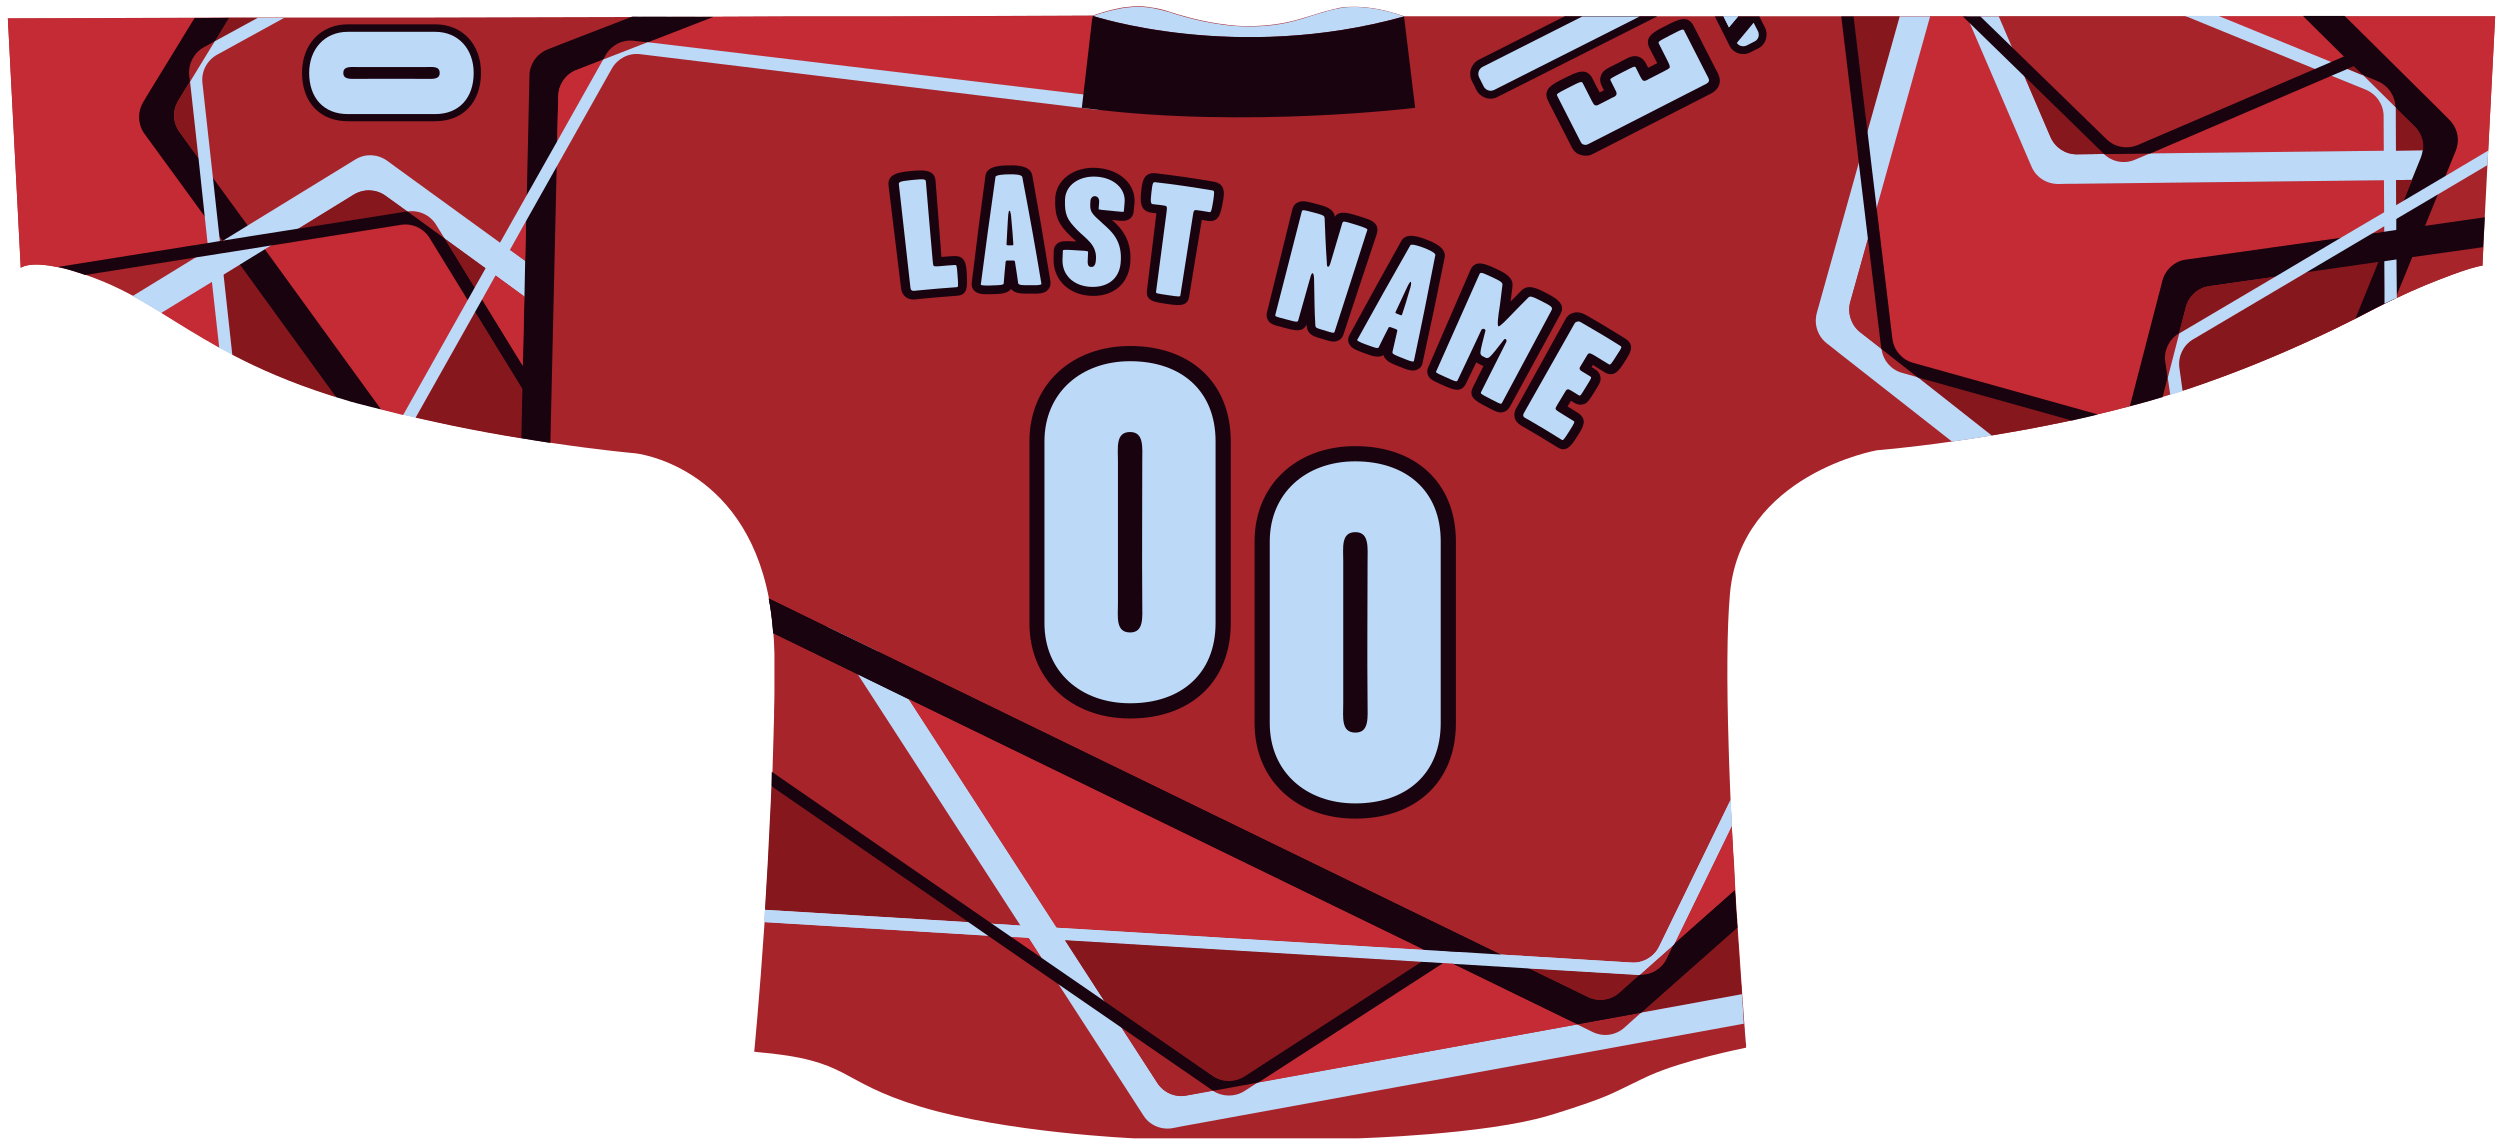 <?xml version="1.0" encoding="utf-8"?>
<!-- Generator: Adobe Illustrator 24.1.1, SVG Export Plug-In . SVG Version: 6.00 Build 0)  -->
<svg version="1.1" id="Layer_1" xmlns="http://www.w3.org/2000/svg" xmlns:xlink="http://www.w3.org/1999/xlink" x="0px" y="0px"
	 viewBox="0 0 1398.1 641.2" style="enable-background:new 0 0 1398.1 641.2;" xml:space="preserve">
<style type="text/css">
	.st0{fill:#A7242A;}
	.st1{fill:#C42B34;}
	.st2{fill:#86171D;}
	.st3{fill:#19030F;}
	.st4{fill:#BCD9F7;}
	.st5{fill:none;}
	.st6{fill:#FFFFFF;}
	.st7{fill:#9B9B9B;}
	.st8{fill:#85171D;}
	.st9{fill:#C32B34;}
	.st10{fill:#4C4B4B;}
	.st11{fill:#090909;}
	.st12{fill:#9BB3C9;}
	.st13{clip-path:url(#SVGID_2_);fill:#86171D;}
	.st14{clip-path:url(#SVGID_2_);fill:#C42B34;}
	.st15{clip-path:url(#SVGID_2_);}
	.st16{fill:#891D25;}
	.st17{clip-path:url(#SVGID_4_);}
	.st18{clip-path:url(#SVGID_6_);fill:#86171D;}
	.st19{clip-path:url(#SVGID_6_);fill:#C42B34;}
	.st20{clip-path:url(#SVGID_6_);}
	.st21{clip-path:url(#SVGID_8_);}
	.st22{fill:#FFFFFF;stroke:#9B9B9B;stroke-width:0.386;stroke-miterlimit:10;}
</style>
<g>
	<g>
		<path class="st0" d="M1391.5,84.2l3.9-75.1h-365.8v0H785.7c0,0,0,0,0,0h-0.5v0c-0.3-0.1-6.5-2.5-15-4.1c-3.5-0.6-7.4-1.1-11.3-1.2
			h-0.4c-0.3,0-0.6,0-0.9,0h-1.4c-1.8,0-3.5,0.1-5.3,0.3c-0.8,0.1-1.6,0.2-2.3,0.4c-2.8,0.6-5.4,1.3-8,2c-0.2,0.1-0.5,0.1-0.7,0.2
			c-0.4,0.1-0.7,0.2-1.1,0.3c-2.5,0.8-4.9,1.6-7.4,2.3c-0.1,0-0.2,0.1-0.4,0.1c-8.2,2.6-17.1,4.9-30.8,5.2c-0.4,0-0.7,0-1.1,0
			c0.4,0,0.7,0,1.1,0c-0.7,0-1.5,0-2.3,0h-0.3c-0.3,0-0.5,0-0.8,0c-1,0-2.1,0-3.1-0.1c-1,0-2.1-0.1-3.1-0.2c-1-0.1-2.1-0.2-3.1-0.3
			c-0.5,0-1-0.1-1.5-0.2c-1.5-0.2-3.1-0.4-4.6-0.6c-11.1-1.7-21.2-4.6-27.9-6.8c-2.7-0.9-5.4-1.6-8.2-2c-1-0.2-1.9-0.3-2.9-0.5h0
			c-1-0.1-1.9-0.2-2.9-0.3c-1-0.1-1.9-0.1-2.9-0.1h-0.4c-0.9,0-1.9,0-2.8,0.1c-1,0.1-2,0.2-3,0.3c-0.1,0-0.2,0-0.3,0
			c-1.1,0.1-2.2,0.3-3.2,0.5c-4.5,0.8-9.8,2.2-15.8,4.3v0h0c0,0,0,0,0,0h-1L496,9.2l-6.1,0l-12.4,0l-6.1,0l-12.4,0l-6.1,0h-8.5
			L399,9.4h0l-45.6,0.1h0l0,0L238.1,9.8l-8.7,0l-11.4,0l-8.7,0h0l-8.7,0l-11.4,0l-8.7,0l-8.7,0l-11.4,0h-1.7l-7,0l-7.8,0l-15.9,0h0
			l-19.3,0.1L4.4,10.3h0l7.2,139.5c0,0,0,0,0,0v0c0,0,0,0,0,0c0.2-0.2,4.7-3.8,20.7-0.4c0,0,0,0,0,0c0.5,0.1,1.1,0.2,1.6,0.3
			c0,0,0,0,0,0c0.5,0.1,1,0.2,1.5,0.3c0.8,0.2,1.6,0.4,2.5,0.6c1.1,0.3,2.2,0.6,3.4,1c0.1,0,0.2,0.1,0.3,0.1
			c0.8,0.3,1.7,0.5,2.6,0.8c1.2,0.4,2.3,0.8,3.6,1.2h0c0,0,0,0,0,0c3.2,1.1,6.7,2.4,10.5,4c5.5,2.3,10.8,4.9,16,7.7
			c5.4,2.9,10.6,6.1,16.1,9.4h0c3.1,1.9,6.2,3.9,9.5,5.9c1.8,1.1,3.6,2.2,5.4,3.3c5.5,3.4,11.3,6.8,17.6,10.3
			c2.4,1.3,4.8,2.6,7.3,3.9c0.5,0.2,0.9,0.5,1.4,0.7c0.5,0.3,1,0.5,1.4,0.7c0.9,0.5,1.8,0.9,2.7,1.4c1.1,0.5,2.1,1.1,3.2,1.6
			c1,0.5,2,1,3,1.4c0.5,0.3,1,0.5,1.5,0.7c1,0.5,2.1,1,3.2,1.5c1.6,0.7,3.2,1.5,4.9,2.2c0.3,0.2,0.6,0.3,1,0.4
			c1.6,0.7,3.3,1.4,5,2.1c1.4,0.6,2.9,1.2,4.4,1.8c1.4,0.6,2.8,1.1,4.3,1.7c0.4,0.2,0.8,0.3,1.2,0.4c0.4,0.2,0.8,0.3,1.3,0.5
			c0.3,0.1,0.7,0.3,1.1,0.4c0.5,0.2,1,0.4,1.5,0.5c3.2,1.2,6.5,2.3,9.8,3.4c1.4,0.5,2.7,0.9,4.1,1.3c0.5,0.2,1,0.3,1.5,0.5
			c0.5,0.2,1,0.3,1.6,0.5h0c1.2,0.4,2.4,0.7,3.6,1.1c0,0,0,0,0,0h0c3,0.9,6.1,1.8,9.3,2.6c0.2,0,0.4,0.1,0.5,0.1
			c2,0.6,4.1,1.1,6.1,1.6c1.9,0.5,3.7,1,5.6,1.4c0.3,0.1,0.7,0.2,1,0.3c3.1,0.8,6.2,1.5,9.2,2.3h0c0.7,0.2,1.4,0.4,2.1,0.5
			c1.5,0.3,3,0.7,4.4,1c0.8,0.2,1.7,0.4,2.5,0.6h0c0,0,0,0,0,0c0.5,0.1,1,0.2,1.6,0.3c0.8,0.2,1.6,0.4,2.5,0.6
			c3.1,0.7,6.1,1.4,9.1,2c1.1,0.2,2.2,0.5,3.3,0.7c1.1,0.2,2.2,0.5,3.2,0.7c2.6,0.5,5.2,1.1,7.8,1.6c5.1,1,10.1,1.9,15,2.8
			c1.6,0.3,3.2,0.6,4.8,0.9c0,0,0,0,0,0c2.4,0.4,4.7,0.8,7,1.2c0,0,0,0,0,0c1.5,0.3,3.1,0.5,4.6,0.8c4.3,0.7,8.4,1.4,12.4,2
			c1.3,0.2,2.6,0.4,3.9,0.6h0c28.7,4.3,47.5,5.9,47.5,5.9s60.4,6.3,74.7,81l0,0c1.1,6,2,12.5,2.5,19.4h0c0.1,1.4,0.2,2.7,0.3,4.1
			c0.1,2.4,0.2,4.9,0.3,7.4c0,1.4,0,2.8,0,4.3c0,1.9,0,3.9,0,5.9c0,1.4,0,2.8,0,4.2l0,3.1c0,1.4,0,2.8,0,4.2c0,3.4-0.1,6.8-0.2,10.1
			c0,1,0,2.1,0,3.1c0,1.4-0.1,2.8-0.1,4.2c0,1-0.1,2-0.1,3c0,1.4-0.1,2.8-0.1,4.2c0,1-0.1,2.1-0.1,3.1c-0.1,2.4-0.1,4.7-0.2,7v0.3
			c-0.1,2.3-0.2,4.6-0.2,6.9c0,0.9-0.1,1.8-0.1,2.7h0c0,0.1,0,0.3,0,0.4c0,1.4-0.1,2.8-0.1,4.1c0,1.2-0.1,2.4-0.1,3.6l0,0
			c0,0.4,0,0.9-0.1,1.3c0,0.4,0,0.8-0.1,1.3c-0.1,3.7-0.3,7.4-0.5,11c-0.9,19.8-2,38.6-3.1,55.5h0c-0.1,2.3-0.3,4.6-0.4,6.8h0v0
			c-2.9,43.2-5.8,72.5-5.8,72.5c0.2,0,0.3,0,0.5,0c0.2,0,0.3,0,0.5,0.1c54.1,4.6,44.3,16.1,92,30.6c48,14.6,119.4,17.7,119.4,17.7
			h125.2c0,0,70.9-2,106.7-12.7c1-0.3,2-0.6,3-0.9c0.4-0.1,0.9-0.3,1.3-0.4c1.2-0.4,2.4-0.8,3.6-1.1c0.5-0.2,1-0.3,1.4-0.5
			c0.5-0.2,1.1-0.3,1.6-0.5c0.6-0.2,1.3-0.4,1.9-0.6c1.2-0.4,2.4-0.8,3.5-1.2c4.6-1.5,8.2-2.8,11.4-4c3.1-1.2,5.8-2.3,8.2-3.4
			c0.4-0.2,0.8-0.4,1.2-0.6l0,0c1.1-0.5,2.1-1,3.2-1.5c2.3-1.1,4.5-2.2,7.2-3.5c0.5-0.2,1-0.5,1.5-0.7c0.8-0.4,1.7-0.8,2.6-1.3
			c0.9-0.4,1.8-0.8,2.8-1.3c0.5-0.3,1.1-0.5,1.7-0.8c19.6-8.8,52.2-15.2,54.2-15.7h0.1c0,0,0,0,0,0s0,0,0,0c0-0.1,0-0.3,0-0.8
			c0-0.1,0-0.2,0-0.3c0-0.2,0-0.5,0-0.8c0-0.1,0-0.2-0.1-0.3v-0.3c0-0.2,0-0.5-0.1-0.7c0-0.5-0.1-1-0.1-1.6c-0.1-0.3-0.1-0.7-0.1-1
			c-0.1-1.1-0.2-2.3-0.3-3.7c0-0.2,0-0.5,0-0.7c-0.1-1-0.2-2.1-0.3-3.3c-0.2-2.5-0.4-5.4-0.6-8.6c-0.1-1.2-0.2-2.4-0.3-3.7
			c-0.1-1.3-0.2-2.7-0.3-4.2h0v0c0-0.1,0-0.2,0-0.3c0-0.6-0.1-1.2-0.1-1.8c0-0.6-0.1-1.3-0.1-1.9c0-0.2,0-0.3,0-0.5
			c0-0.2,0-0.4-0.1-0.5c-0.1-1.4-0.2-2.8-0.3-4.3c-0.2-2.3-0.3-4.7-0.5-7.1c0-0.6-0.1-1.1-0.1-1.7c-0.1-1.4-0.2-2.9-0.3-4.4
			c-0.1-1.5-0.2-3-0.3-4.5c-0.1-1.3-0.2-2.5-0.3-3.8c-0.1-1-0.1-2.1-0.2-3.1c-0.1-1-0.1-2.1-0.2-3.2v-0.2l0,0
			c-0.1-1.3-0.2-2.6-0.2-3.9c-0.1-0.8-0.1-1.6-0.2-2.4c-0.2-2.4-0.3-4.9-0.5-7.4v0c0-0.8-0.1-1.6-0.1-2.4c-0.1-1.5-0.2-3.1-0.3-4.6
			l0,0c0,0,0,0,0,0v0c-0.1-1.7-0.2-3.5-0.3-5.2c0-0.2,0-0.4,0-0.7c0-0.8-0.1-1.6-0.1-2.4c-0.1-2.5-0.3-5-0.4-7.5
			c0-0.4,0-0.8-0.1-1.2c0-0.4,0-0.8-0.1-1.2c-0.2-2.5-0.3-5-0.4-7.5c0-0.4,0-0.8-0.1-1.2c0-0.4,0-0.8-0.1-1.2
			c-0.1-1.3-0.1-2.6-0.2-3.9c-0.1-1.3-0.1-2.6-0.2-3.9l0,0v0c0-0.7-0.1-1.4-0.1-2.1c-0.2-3.6-0.3-7.1-0.5-10.7c0-0.7-0.1-1.3-0.1-2
			c0-0.1,0-0.3,0-0.4c-0.1-2.5-0.2-5.1-0.3-7.6c0-0.8-0.1-1.6-0.1-2.5c-0.1-3.6-0.3-7.2-0.4-10.7c-0.1-3.4-0.2-6.8-0.3-10.2
			c-1-33.3-1-64.1,0.8-84c6.1-66.7,82.2-80,82.2-80s16.7-1.3,42-4.9h0c6.8-1,14.3-2.1,22.2-3.4l0,0c10.4-1.7,21.7-3.7,33.4-6.1
			c2.1-0.4,4.3-0.9,6.5-1.3c1.6-0.4,3.2-0.7,4.8-1h0l0,0h0c1.4-0.3,2.9-0.6,4.3-1c2.2-0.5,4.3-1,6.5-1.5c0,0,0,0,0,0
			c1.2-0.3,2.4-0.6,3.7-0.9l0,0c1-0.2,1.9-0.5,2.9-0.7c1.5-0.4,3.1-0.8,4.6-1.1c1.5-0.4,3.1-0.8,4.6-1.2c1.7-0.4,3.5-0.9,5.3-1.4
			c0.2,0,0.4-0.1,0.6-0.2h0v0h0v0c0.3-0.1,0.5-0.1,0.8-0.2c1.1-0.3,2.2-0.6,3.3-0.9c0,0,0,0,0,0c1.1-0.3,2.2-0.6,3.3-0.9
			c0.5-0.1,1-0.3,1.5-0.4c2.6-0.8,5.3-1.5,7.9-2.3c0.5-0.1,1-0.3,1.4-0.4c1.4-0.4,2.8-0.8,4.2-1.3c0.4-0.1,0.8-0.3,1.2-0.4v0
			c1.9-0.6,3.8-1.2,5.7-1.8v0c1.2-0.4,2.5-0.8,3.7-1.2c4.9-1.6,9.8-3.3,14.6-5.1c2.4-0.9,4.7-1.7,7.1-2.6c2.7-1,5.3-2,7.9-3
			c1.6-0.6,3.3-1.3,4.9-1.9c18.2-7.3,34.5-14.7,47.6-21c0.8-0.4,1.6-0.8,2.4-1.2c0,0,0,0,0,0c0.8-0.4,1.5-0.8,2.3-1.1
			c1.5-0.7,3-1.5,4.4-2.2c0.7-0.3,1.4-0.7,2.1-1h0v0h0l0,0l0,0c3.1-1.6,6-3.1,8.5-4.4c2.6-1.3,5.1-2.7,7.7-3.9c2-1,4-2,6.1-3
			c0.3-0.1,0.5-0.2,0.8-0.3v0c2.5-1.2,5-2.4,7.5-3.5c7.6-3.4,15.3-6.5,23.1-9.4c7.5-2.8,14.2-4.9,17.2-5.1l0.5-10.5h0l0.8-16.7
			l1.5-29.2L1391.5,84.2L1391.5,84.2L1391.5,84.2z"/>
		<path class="st1" d="M1202.4,85.8l130.7-1.5l-0.1-19.2c0-6.4-4-12.2-9.9-14.7l-19.7-8L1202.4,85.8z"/>
		<path class="st4" d="M785.2,9.2c-93.9,26.3-174-0.3-174-0.3c6-2.1,11.3-3.4,15.8-4.2c1.1-0.2,2.1-0.4,3.2-0.5c0.1,0,0.2,0,0.3,0
			c1-0.1,2-0.2,3-0.3c0.9-0.1,1.9-0.1,2.8-0.1h0.4c1.9,0,3.9,0.2,5.8,0.4c1,0.1,1.9,0.3,2.9,0.5c2.8,0.5,5.5,1.2,8.2,2
			c9.6,3.2,26.7,7.9,43.3,8.1c0.3,0,0.5,0,0.8,0h0.3c0.8,0,1.5,0,2.3,0c23.7-0.3,32.5-7.2,48.9-10.2c0.8-0.2,1.6-0.3,2.3-0.4
			c1.7-0.2,3.4-0.3,5.1-0.3h0.9c0.3,0,0.6,0,0.9,0h0.4c3.9,0.1,7.8,0.6,11.3,1.2C778.9,6.7,785.2,9.2,785.2,9.2z"/>
		<path class="st1" d="M611.4,53.6c4.3-24.8-0.2-44.7-0.2-44.7h-1L496,9.2l-6.1,0l-12.4,0l-6.1,0l-12.4,0l-6.1,0h-8.5L399,9.4h0
			l-36.8,14.3L611.4,53.6z"/>
		<path class="st1" d="M1049.4,116.3l8.8,73.1c0.8,6.4,5.3,11.7,11.5,13.4l103.4,28.9c1-0.2,1.9-0.5,2.9-0.7
			c3.1-0.8,6.2-1.5,9.3-2.3c1.9-0.5,3.9-1,5.9-1.5l16.2-62.5l0.7-2.6l1.3-5.1c1.1-4.4,4.1-8,7.9-10.1c1.6-0.9,3.4-1.5,5.3-1.7h0
			L1309,133l24.3-14.3l-0.1-17.9l-174.3,2l-2.7,0l-5.2,0.1c-4.5,0-8.8-1.8-11.8-5c-1.3-1.3-2.3-2.9-3.1-4.7v0L1101.6,13l-3.9-3.8
			h-18.4L1049.4,116.3z"/>
		<path class="st2" d="M917.8,566.3l56.3-10.3c0-0.1,0-0.2,0-0.3c-0.1-1.2-0.2-2.4-0.3-3.7c0-0.3,0-0.7-0.1-1.1
			c-0.1-1.4-0.2-2.8-0.3-4.2c-0.2-2.3-0.3-4.7-0.5-7.1c0-0.6-0.1-1.1-0.1-1.7c-0.2-2.9-0.4-5.8-0.6-8.8c-0.1-1.3-0.2-2.5-0.3-3.8
			c-0.1-2.1-0.3-4.2-0.4-6.3v-0.2L917.8,566.3z"/>
		<path class="st1" d="M936.2,528.1l34.1-30.2c-0.1-1.7-0.2-3.5-0.3-5.2c0-0.2,0-0.4,0-0.7c-0.2-3.2-0.4-6.6-0.5-9.9
			c0-0.8-0.1-1.6-0.1-2.4c-0.2-2.5-0.3-5-0.4-7.5c0-0.8-0.1-1.6-0.1-2.4c-0.1-2.6-0.3-5.2-0.4-7.8L936.2,528.1z"/>
		<path class="st2" d="M427.8,508.8l113.8,6.9l-110.2-76c0,0.9-0.1,1.7-0.1,2.6c-0.1,3.7-0.3,7.4-0.5,11
			C429.9,473.1,428.9,491.9,427.8,508.8z"/>
		<path class="st0" d="M1117.8,9.2l7.4,17.3l52.8,51.4c4.6,4.5,11.5,5.7,17.4,3.2l98.8-42.4l-72.2-29.5H1117.8z"/>
		<polygon class="st2" points="120.1,23.1 144.1,10 128.2,10 		"/>
		<path class="st1" d="M148.1,139.5l65,89.5c0.3,0.1,0.7,0.2,1.1,0.3c3.1,0.8,6.2,1.5,9.2,2.3h0c0.7,0.2,1.4,0.3,2.1,0.5l36-64.1
			l-21.3-34.7c-3.4-5.5-9.7-8.4-16.1-7.4l-72.7,11.6L148.1,139.5z"/>
		<path class="st2" d="M232.5,233.6c1.4,0.3,2.7,0.6,4.1,0.9c3.1,0.7,6.1,1.3,9.1,2c2.2,0.5,4.4,0.9,6.5,1.4
			c13.9,2.9,27.2,5.3,39.2,7.2l0.6-27.5l-26.4-43L232.5,233.6z"/>
		<path class="st1" d="M4.4,10.3l7.2,139.5c0,0,4.4-3.9,20.7-0.4l84-13.4l-1.6-14.9L80.8,74.8v0c-1.1-1.5-1.9-3.2-2.4-5
			c-1.2-4.2-0.6-8.8,1.7-12.7l2.7-4.5l1.4-2.3l24.6-40.2L4.4,10.3z"/>
		<polygon class="st2" points="1036.5,9.2 1044.3,73.8 1062.3,9.2 		"/>
		<polygon class="st1" points="1240.8,9.2 1303.4,34.8 1310.8,31.6 1288.2,9.2 		"/>
		<path class="st0" d="M1340.4,165.1v1.5c10-4.8,20.2-9,30.7-12.9c7.5-2.7,14.2-4.9,17.2-5.1l0.5-10.5l-39.7,5.6L1340.4,165.1z"/>
		<path class="st1" d="M1311.5,9.2l52.7,52.2l1.9,1.9l3.7,3.7c3.2,3.2,4.9,7.5,4.7,11.9c-0.1,1.9-0.5,3.7-1.2,5.5v0l-5.7,14
			l23.9-14.1l3.9-75.1H1311.5z"/>
		<path class="st2" d="M1072.4,211l41.5,32.5c10.4-1.7,21.7-3.7,33.4-6.1c2.1-0.4,4.3-0.9,6.5-1.3c1.6-0.3,3.2-0.7,4.8-1L1072.4,211
			z"/>
		<path class="st2" d="M1218.7,205.7l1.8,12.9c39.8-13,75.1-29.4,96.8-40.4l13-31.7l-40.5,5.8l-63.4,37.5
			C1220.8,193,1217.8,199.3,1218.7,205.7z"/>
		<path class="st2" d="M125,153.6l4.9,44.8c14.9,7.8,32.6,15.6,54.8,22.7c1,0.3,2.1,0.6,3.1,1l-53.7-74L125,153.6z"/>
		<path class="st1" d="M90.2,175c9.9,6.1,20.3,12.7,32.5,19.5l-4.1-36.9L90.2,175z"/>
		<g>
			<g>
				<path class="st4" d="M975.2,572.5l-311.6,56.9l-2.7,0.5l-5.1,1c-4.5,0.8-9-0.3-12.5-2.9c-1.5-1.1-2.8-2.5-3.8-4.1h0L592,550.5
					l0,0l-9.7-15l-7.1-10.9h0l-4.6-7.1v0l-90.9-140.4l-17.2-26.6l28.5,13.8h0l17.2,26.6l82.7,127.7l4.6,7.1l22,34l9.7,15l20,30.9
					c3.5,5.4,9.9,8.2,16.2,7l14.8-2.7l0,0c5.3,3.6,12.3,3.7,17.7,0.3l7.6-4.9h0L882,572.9l8.8,4.3h0c1.7,0.8,3.5,1.3,5.3,1.5
					c4.3,0.5,8.8-0.9,12.2-3.9l3.9-3.5l2-1.8l3.6-3.2l56.3-10.3c0.1,1.5,0.2,2.8,0.3,4.2c0.1,1.3,0.2,2.5,0.3,3.7
					C974.8,567.1,975,570,975.2,572.5z"/>
			</g>
			<g>
				<path class="st3" d="M971.6,518.7l-53.8,47.6l-35.8,6.5L812.3,539h0l-16.1-7.8L508.2,391l-28.5-13.9l-47.3-23h0
					c-0.5-6.9-1.3-13.4-2.5-19.4l32.6,15.9l28.5,13.8h0l347.9,169.3h0l16,7.8l33.1,16.1c5.8,2.8,12.7,1.9,17.5-2.4l11.2-10h0.1
					c6.4,0.4,12.5-3.2,15.3-8.9l4-8.2l34.1-30.2c0.1,1.5,0.2,3.1,0.3,4.6c0,0.8,0.1,1.6,0.1,2.4v0c0.1,2.5,0.3,5,0.5,7.4
					c0,0.8,0.1,1.6,0.2,2.4C971.4,516.1,971.5,517.4,971.6,518.7z"/>
			</g>
			<g>
				<path class="st4" d="M968.4,462L968.4,462l-32.2,66.1l-19.4,17.2l-61.9-3.7l-42.7-2.6h0l-5.3-0.3l-12-0.7l-199.4-12.1l-20.3-1.2
					h0l-9.6-0.6l-13.2-0.8l-125.1-7.6c0.1-2.2,0.3-4.5,0.5-6.8l113.8,6.9h0l13.2,0.8h0l15.9,1v0l20.3,1.2l205.2,12.4l8.5,0.5
					l11.8,0.7l22.5,1.4h0l73.6,4.5c6.4,0.4,12.5-3.2,15.3-8.9l40-82.1c0,0.7,0.1,1.4,0.1,2c0.1,3.6,0.3,7.1,0.5,10.7
					C968.4,460.5,968.4,461.3,968.4,462z"/>
			</g>
			<g>
				<path class="st3" d="M971.6,518.7l-53.8,47.6l-35.8,6.5L812.3,539h0l-16.1-7.8L508.2,391l-28.5-13.9l-47.3-23h0
					c-0.5-6.9-1.3-13.4-2.5-19.4l32.6,15.9l28.5,13.8h0l347.9,169.3h0l16,7.8l33.1,16.1c5.8,2.8,12.7,1.9,17.5-2.4l11.2-10h0.1
					c6.4,0.4,12.5-3.2,15.3-8.9l4-8.2l34.1-30.2c0.1,1.5,0.2,3.1,0.3,4.6c0,0.8,0.1,1.6,0.1,2.4v0c0.1,2.5,0.3,5,0.5,7.4
					c0,0.8,0.1,1.6,0.2,2.4C971.4,516.1,971.5,517.4,971.6,518.7z"/>
			</g>
			<g>
				<path class="st2" d="M855,541.5l33.1,16.1c5.8,2.8,12.7,1.9,17.5-2.4l11.2-10L855,541.5z"/>
				<polygon class="st1" points="508.2,391 590.9,518.7 796.2,531.1 				"/>
				<path class="st4" d="M968.4,462L968.4,462l-32.2,66.1l-19.4,17.2l-61.9-3.7l-42.7-2.6h0l-5.3-0.3l-12-0.7l-199.4-12.1l-20.3-1.2
					h0l-9.6-0.6l-10.9-7.5l15.9,1l20.3,1.2l205.2,12.4l8.5,0.5l11.8,0.7l22.5,1.4h0l73.6,4.5c6.4,0.4,12.5-3.2,15.3-8.9l40-82.1
					c0,0.7,0.1,1.4,0.1,2c0.1,3.6,0.3,7.1,0.5,10.7C968.4,460.5,968.4,461.3,968.4,462z"/>
				<path class="st4" d="M565.6,524l-13.2-0.8l-125.1-7.6c0.1-2.2,0.3-4.5,0.5-6.8l113.8,6.9h0l13.2,0.8h0L565.6,524z"/>
			</g>
			<g>
				<path class="st3" d="M804.6,531.6l11.8,0.7c0.4-3-5.5-2-4.8-5.2L804.6,531.6z"/>
				<path class="st0" d="M627.3,574.8l20,30.9c3.5,5.4,9.9,8.2,16.2,7l14.8-2.7L627.3,574.8z"/>
				<path class="st2" d="M595.6,525.8l22,34l60.7,41.8c5.3,3.7,12.3,3.7,17.7,0.3l99-64L595.6,525.8z"/>
				<polygon class="st1" points="703.7,605.4 882,572.9 812.3,538.9 812.2,538.9 807,538.6 				"/>
				<polygon class="st1" points="565.6,524 582.3,535.5 575.3,524.6 575.2,524.6 				"/>
				<path class="st3" d="M807,538.6l-103.3,66.8h0l-25.3,4.6l-51.1-35.2L592,550.5l0,0l-39.6-27.3l-10.8-7.5h0l-110.2-76l0,0
					c0-1.2,0.1-2.4,0.1-3.6c0-1.4,0.1-2.7,0.1-4.1c0-0.1,0-0.3,0-0.4h0l123,84.9h0l10.9,7.5l16.7,11.5l35.3,24.3l60.7,41.9
					c5.3,3.7,12.3,3.7,17.7,0.3l99-64.1L807,538.6z"/>
			</g>
		</g>
		<g>
			<g>
				<path class="st3" d="M213.1,229c-1.9-0.5-3.7-1-5.6-1.4c-2-0.5-4.1-1.1-6.1-1.6c-0.2-0.1-0.3-0.1-0.5-0.1
					c-3.2-0.8-6.3-1.7-9.3-2.7h0c-1.2-0.4-2.5-0.7-3.7-1.1l-53.7-74l-5.2-7.1l-4.5-6.2v0l-1.8-2.4l-8.1-11.2L80.8,74.8v0
					c-1.1-1.5-1.9-3.2-2.4-5c-1.2-4.2-0.6-8.8,1.7-12.7l2.7-4.5l1.4-2.3l24.6-40.2l19.3-0.1l-8,13.1l-6.1,3.3
					c-5.6,3.1-8.8,9.3-8.2,15.7l0.4,3.5l-6.5,10.6c-3.4,5.5-3.1,12.5,0.7,17.7L111,88.4l8.1,11.1l19.4,26.6l4.1,5.7l4.5,6.2l1,1.4
					L213.1,229z"/>
			</g>
			<g>
				<path class="st2" d="M100.5,74L111,88.4l-4.7-42.7l-6.5,10.6C96.4,61.8,96.7,68.8,100.5,74z"/>
				<path class="st4" d="M125,153.6l4.9,44.8c-2.5-1.3-4.9-2.6-7.3-3.9l-4.1-36.9l-1.6-14.7l-0.4-3.3l-0.4-3.5l-1.6-14.9L111,88.4
					l-4.7-42.7l13.8-22.6L144.1,10l7.8,0l7,0l-37.5,20.6c-5.6,3.1-8.9,9.3-8.2,15.7l5.9,53.3l3.6,32.8l0.3,2.7l0.1,0.6l0.7,6.2
					L125,153.6z"/>
			</g>
			<g>
				<path class="st4" d="M305.6,174.8l-12.4-9l-16.1-11.7l-5.5-4l-22.9-16.6l-4.8-7.8c-3.4-5.5-9.7-8.4-16.1-7.4l-0.1,0l-12.2-8.8
					c-5.2-3.8-12.2-4-17.7-0.7L166.7,128l-15.2,9.3l-3.4,2.1l-14,8.6l-9.1,5.6l-6.4,4L90.2,175c-5.4-3.3-10.7-6.5-16.1-9.4
					l35.1-21.5l7.4-4.5l6.4-4l1.4-0.8l0,0l14-8.6l60.3-37h0c1.6-1,3.4-1.7,5.2-2.1c4.3-0.8,8.8,0.1,12.5,2.7l4.2,3.1l2.2,1.6
					l56.8,41.2l5.6,4l8.4,6.1l8.8,6.4c0.1,0.8,0.2,1.6,0.3,2.4c0.4,2.4,0.7,4.9,1,7.4c0.1,0.8,0.2,1.6,0.4,2.4
					c0.5,3.2,0.9,6.5,1.4,9.8C305.6,174.3,305.6,174.6,305.6,174.8z"/>
			</g>
			<g>
				<path class="st3" d="M399,9.4l-36.8,14.3l-7.7-0.9c-6.4-0.8-12.6,2.4-15.8,8l-1.4,2.6l-14.9,5.8c-6,2.3-10,8-10.2,14.5L311.6,79
					l-0.3,14.5l-3.5,154.2h0c-5.1-0.8-10.6-1.6-16.3-2.6l0.6-27.6l0.3-13.1v0l0.9-38.7l0.4-19.9l0.5-22l0.4-14.5l1.5-67.1v0
					c0-1.9,0.4-3.8,1.1-5.5c1.6-4.1,4.9-7.4,9.1-9.1l4.9-1.9l2.5-1l39.8-15.4h0L399,9.4z"/>
			</g>
			<g>
				<path class="st2" d="M166.7,128l61.2-9.7l-12.2-8.8c-5.2-3.8-12.2-4-17.7-0.7L166.7,128z"/>
				<path class="st3" d="M302.1,220.4c-0.8,3.2-1.6,6.4-2.4,9.6l-7.6-12.5l-26.4-43l-4.1-6.7l-21.3-34.7c-3.4-5.5-9.7-8.4-16.1-7.4
					l-72.7,11.6l-4.4,0.7l-18.1,2.9l-5.2,0.8l-6.8,1.1l-7.8,1.2l-61.5,9.8h0c-6.1-2.1-11.1-3.6-15.4-4.5l84-13.4l6.7-1.1l1.4-0.2h0
					l18.1-2.9l24.1-3.8l61.2-9.7l20.9,15.2l16.8,27.4l4.1,6.6l22.7,37v0L302.1,220.4z"/>
			</g>
			<g>
				<path class="st1" d="M311.6,79l25.7-45.7l-14.9,5.8c-6,2.3-10,8-10.2,14.5L311.6,79z"/>
				<polygon class="st1" points="285.2,139.7 293.7,145.8 294.2,123.9 				"/>
				<polygon class="st2" points="248.8,133.5 265.6,160.9 271.6,150.1 				"/>
				<polygon class="st1" points="269.6,167.5 292.3,204.5 293.2,165.8 277.2,154.1 				"/>
				<path class="st4" d="M619.6,54.6l-5.3,6.7l-2.5-0.1L358,30.3c-6.4-0.8-12.6,2.4-15.8,8l-31,55.1l-17.1,30.4l-8.9,15.9l-8.1,14.4
					l-7.5,13.4l-4,7.1l-33.2,59c-0.8-0.2-1.6-0.4-2.5-0.6c-1.5-0.3-2.9-0.7-4.4-1l36-64.1l4-7.1l6.1-10.8l8.1-14.4l14.8-26.3
					L311.6,79l25.7-45.7l24.9-9.7l249.2,29.9L619.6,54.6z"/>
			</g>
		</g>
		<g>
			<g>
				<path class="st4" d="M1367.3,84c-0.1,0.2-0.3,0.3-0.4,0.5c-2.3,2.4-4.6,4.8-6.8,7.2c-0.5,0.6-1.1,1.1-1.6,1.8
					c-1.8,1.8-3.4,3.6-5.1,5.4c-0.6,0.6-1.1,1.2-1.6,1.7l-2.7,0l-9,0.1l-6.9,0.1l-174.3,2l-2.7,0l-5.2,0.1c-4.5,0-8.8-1.8-11.8-5
					c-1.3-1.3-2.3-2.9-3.1-4.7v0L1101.6,13l-1.6-3.8h17.8l7.4,17.3l7,16.4l14.5,33.8c2.6,5.9,8.4,9.7,14.8,9.6l15.1-0.2l0,0
					c4.6,4.5,11.5,5.8,17.4,3.2l8.3-3.5l130.7-1.5l6.8-0.1l15.2-0.2L1367.3,84z"/>
			</g>
			<g>
				<path class="st3" d="M1374.5,78.9c-0.1,1.9-0.5,3.7-1.2,5.5v0l-5.7,14l-4.3,10.4l0,0l-7.1,17.5l-7.2,17.6l-8.7,21.3l-0.8,1.8v0
					c-2,1-4.1,1.9-6.1,2.9c-2.6,1.3-5.2,2.6-7.7,3.9c-2.5,1.3-5.4,2.8-8.5,4.4l12.9-31.7l3.1-7.6l4.1-9.9l2.6-6.4l0.1-0.3l4.1-10.2
					l0,0l4.7-11.6l5-12.3c0.5-1.4,0.9-2.8,1.1-4.2c0.6-4.8-1.1-9.7-4.6-13.2l-10.7-10.6v-0.1c0-6.4-4-12.2-9.9-14.7l-8.5-3.5
					l-5.3-5.2l-5.4-5.4l-22.6-22.4h23.3l52.7,52.2l1.9,1.9l3.7,3.7C1373,70.2,1374.7,74.5,1374.5,78.9z"/>
			</g>
			<g>
				<path class="st2" d="M1339.8,60.3l0.1,23.9l15.2-0.2c0.6-4.8-1.1-9.7-4.6-13.2L1339.8,60.3z"/>
				<path class="st4" d="M1340.4,165.1v1.5c-0.3,0.1-0.5,0.2-0.8,0.3v0c-2,1-4.1,1.9-6.1,2.9l0-8.6l-0.1-15.3l0-7.2l-0.1-9.4v-3
					l0-7.9l-0.1-17.9l-0.1-16.4l-0.1-19.2c0-6.4-4-12.2-9.9-14.7l-19.7-8l-9.2-3.8l-72.2-29.5h18.7l62.6,25.6l9.2,3.8l8.9,3.6
					l18.4,18.2l0.1,23.9l0.1,16.4l0.1,14l0,7.7v0.2l0,6.1l0.1,16.5L1340.4,165.1z"/>
			</g>
			<g>
				<path class="st4" d="M1113.9,243.6c-7.9,1.3-15.4,2.4-22.2,3.4h0l-63.9-50.1l-2.1-1.7l-4.1-3.2c-3.6-2.8-5.7-6.9-6.1-11.3
					c-0.1-1.9,0-3.7,0.5-5.6v0l23.5-84l4.8-17.3l18.1-64.6h17l-29.9,107.1l-4.8,17.2l-9.9,35.4c-1.7,6.2,0.5,12.8,5.5,16.8l11.9,9.3
					v0.1c0.8,6.4,5.3,11.7,11.5,13.4l8.8,2.5L1113.9,243.6z"/>
			</g>
			<g>
				<path class="st0" d="M1040.2,185.8l11.9,9.3l-7.5-61.6l-9.9,35.4C1033,175.2,1035.2,181.8,1040.2,185.8z"/>
				<path class="st3" d="M1173.2,231.8c-1.2,0.3-2.5,0.6-3.7,0.9c-2.2,0.5-4.4,1-6.5,1.5c-1.5,0.3-2.9,0.6-4.3,1c0,0,0,0,0,0h0
					l-86.2-24.1l-20.4-16l-7.5-61.6l-5.1-42.5l-0.6-5.3l-1.4-11.9l-7.8-64.6h6.9l7.8,64.6l1,8.4l1.4,11.8l2.7,22.4l8.8,73.1
					c0.8,6.4,5.4,11.7,11.5,13.4L1173.2,231.8z"/>
			</g>
			<g>
				<path class="st2" d="M1132.3,42.9l14.5,33.8c2.6,5.9,8.4,9.7,14.8,9.6l15.1-0.2L1132.3,42.9z"/>
				<polygon class="st2" points="1312.6,38.5 1321.5,42.2 1316.2,37 				"/>
				<path class="st3" d="M1326,25c-1.2,3.1-2.4,6.2-3.5,9.3l-6.2,2.7l-3.6,1.6l-9.2,3.9l-101.1,43.4l-25.7,0.3l-44.4-43.3L1101.6,13
					l-3.9-3.8h9.8l17.8,17.3l52.8,51.4c4.6,4.5,11.5,5.7,17.4,3.2l98.8-42.4l9.1-3.9l7.4-3.2L1326,25z"/>
			</g>
			<g>
				<path class="st3" d="M1389.6,121.5l-0.9,16.7l-39.7,5.6l-8.8,1.3l-6.8,1l-3.2,0.4l-40.5,5.8l-17.6,2.5l-36.5,5.2
					c-6.4,0.9-11.6,5.6-13.2,11.8l-3.8,14.6c-5.6,3.3-8.6,9.6-7.7,15.9l1.3,8.9l-2.8,10.9c-0.5,0.2-1,0.3-1.4,0.4
					c-2.6,0.8-5.3,1.6-7.9,2.3c-0.5,0.1-1,0.3-1.5,0.4c-2.2,0.6-4.5,1.2-6.7,1.8c-0.3,0.1-0.5,0.1-0.8,0.2l16.2-62.5l0.7-2.6
					l1.3-5.1c1.1-4.4,4.1-8,7.9-10.1c1.6-0.9,3.4-1.5,5.3-1.7h0L1309,133l17.6-2.5l6.7-0.9l4.1-0.6l2.7-0.4l16.1-2.3L1389.6,121.5
					L1389.6,121.5z"/>
			</g>
			<g>
				<path class="st2" d="M1218.7,186.4l53.4-31.6l-36.5,5.2c-6.4,0.9-11.6,5.6-13.2,11.8L1218.7,186.4z"/>
				<polygon class="st0" points="1326.6,130.5 1333.3,129.5 1333.3,126.5 				"/>
				<polygon class="st2" points="1340,100.7 1340.1,114.6 1344.3,112.1 1344.3,112.1 1349,100.6 				"/>
				<path class="st4" d="M1391.5,84.2l-0.4,8.1h0l-27.7,16.4l0,0l-23.2,13.7l-0.1,0.1l-6.7,4l-6.7,4l-36.9,21.8l-63.4,37.5
					c-5.5,3.3-8.5,9.6-7.6,16l1.8,12.9c-1.9,0.6-3.8,1.2-5.7,1.8v0c-0.4,0.1-0.8,0.2-1.2,0.4l-1.4-9.6l6.4-24.8l53.5-31.6L1309,133
					l24.3-14.3l6.8-4l4.2-2.5l0,0l23.3-13.8L1391.5,84.2z"/>
			</g>
		</g>
		<path class="st3" d="M791.4,60.3c0,0-94.9,11.7-183.1,0.4c-1.1-0.1-2.2-0.3-3.3-0.4l5.7-49.1l0.5-2.3c0,0,80.1,26.5,174,0.3
			L791.4,60.3z"/>
		<g>
			<path class="st3" d="M243.4,67.8h-48.9c-15.6,0-25.6-10.6-25.6-27.1c0-15.9,10.5-27.1,25.6-27.1h48.9c15.1,0,25.6,11.1,25.6,27.1
				C269,57.2,258.9,67.8,243.4,67.8z"/>
		</g>
		<path class="st4" d="M243.4,17.8h-48.9c-13,0-21.6,9.7-21.6,23c0,13.8,8,23,21.6,23h48.9c13.5,0,21.5-9.2,21.5-23
			C264.9,27.5,256.4,17.8,243.4,17.8z M238,44.1c-14.8,0-23.3-0.1-38.1,0c-3.7,0-7.9,0.5-7.9-3.3c0-3.9,4.2-3.3,7.9-3.3H238
			c3.7,0,7.9-0.7,7.9,3.3C245.9,44.6,241.7,44.1,238,44.1z"/>
		<g>
			<g>
				<path class="st3" d="M688.3,246.8v101.7c0,32.4-22.1,53.3-56.3,53.3c-33.2,0-56.3-21.9-56.3-53.3V246.8
					c0-31.4,23.2-53.3,56.3-53.3C666.2,193.5,688.3,214.4,688.3,246.8z"/>
			</g>
			<g>
				<path class="st3" d="M814.2,302.8v101.7c0,32.4-22.1,53.3-56.3,53.3c-33.2,0-56.3-21.9-56.3-53.3V302.8
					c0-31.4,23.2-53.3,56.3-53.3C792.1,249.5,814.2,270.4,814.2,302.8z"/>
			</g>
			<path class="st4" d="M632,202c-27.6,0-47.9,17.8-47.9,44.8v101.7c0,27.1,20.2,44.8,47.9,44.8c28.7,0,47.8-16.7,47.8-44.8V246.8
				C679.8,218.6,660.7,202,632,202z M638.8,337.3c0,7.7,1.1,16.4-6.8,16.4c-8.2,0-6.8-8.7-6.8-16.4V258c0-7.7-1.4-16.4,6.8-16.4
				c7.9,0,6.8,8.8,6.8,16.4C638.8,288.9,638.6,306.4,638.8,337.3z"/>
			<path class="st4" d="M757.9,258c-27.6,0-47.8,17.8-47.8,44.8v101.7c0,27.1,20.2,44.8,47.8,44.8c28.7,0,47.8-16.7,47.8-44.8V302.8
				C805.8,274.7,786.6,258,757.9,258z M764.8,393.3c0,7.7,1.1,16.4-6.8,16.4c-8.2,0-6.8-8.7-6.8-16.4V314c0-7.7-1.4-16.4,6.8-16.4
				c7.9,0,6.8,8.8,6.8,16.4C764.8,344.9,764.5,362.4,764.8,393.3z"/>
		</g>
		<g>
			<g>
				<path class="st3" d="M540.7,153.7c0.3,6.3,0.6,11.3-5.5,11.7c-7.1,0.5-14.2,1.1-21.2,1.8c-0.2,0-0.5,0.1-0.8,0.1
					c-0.3,0-0.6,0.1-0.9,0.1c-1.6,0.2-3.6,0.2-5.4-1c-2.7-1.8-2.9-4.6-3.1-6c-2.3-18.9-4.6-37.8-6.9-56.7c-0.8-6.6,6.6-7.5,12-8
					c6.8-0.7,13.8-1.2,14.3,5.4c1.1,14.2,2.2,28.4,3.3,42.6c2.3-0.2,4.7-0.4,7-0.5C540.1,142.9,540.4,148.2,540.7,153.7z"/>
			</g>
			<g>
				<path class="st3" d="M586.1,162c-2,2.3-5.1,2.3-10.4,2.2c-0.7,0-1.4,0-2.1,0c-2.6,0-6.3-0.2-8.2-2.6c-1.9,2.7-6.4,2.8-9.5,2.9
					c-0.2,0-0.5,0-0.7,0c-5.7,0.2-8.4,0-10.3-1.9c-1.1-1-1.6-2.5-1.5-3.9c0-0.1,0-0.2,0-0.3c2.9-24.2,4.7-37.9,7.7-60.1
					c0.7-5.6,8.8-5.8,13.2-5.8c3.9-0.1,11.9-0.1,13,5.6c4,22,6.4,36,10.2,59.6C587.6,159.3,587.2,160.8,586.1,162z"/>
			</g>
			<g>
				<path class="st3" d="M632,147.9c-1.3,11.5-10.3,18.4-22.6,17.5c-11.9-0.8-20.4-9.1-20.2-20.4c0-1.6,0.1-3.3,0.1-4.9
					c0-0.5,0.3-5,6.1-5.2c1.2-0.1,2.7,0,5.6,0.1c0.3,0,0.6,0,0.9,0c-1.1-1-2.3-2.1-3.5-3.2c-6.3-6.3-8.6-10.4-8.3-20.5
					c0.2-10.5,10.3-18.3,23.4-17.4c13.3,0.9,22.1,9.7,20.9,20.3c-0.2,1.5-0.3,3-0.5,4.6c-0.1,1.4-0.9,2.6-2,3.5
					c-2,1.5-4.1,1.3-7.2,1c-0.8-0.1-1.8-0.2-2.8-0.3C627.2,127.7,633.4,134.4,632,147.9z"/>
			</g>
			<g>
				<path class="st3" d="M683.8,113.2c-1.1,6.1-2.1,11.4-8.6,10.3c-1-0.2-2.1-0.4-3.1-0.5c-2.4,14.3-4.8,28.7-7.1,43
					c-1,5.7-6,4.9-13,3.9c-6-0.9-11.3-1.5-10.6-7.3c1.8-14.4,3.5-28.9,5.3-43.3c-0.8-0.1-1.6-0.2-2.5-0.3c-7.1-0.8-6.5-7.2-6-11.9
					c0.5-5.1,1.2-11,8.2-10.2c10.8,1.3,21.6,2.8,32.3,4.7C685.7,102.8,684.7,108.6,683.8,113.2z"/>
			</g>
			<g>
				<path class="st3" d="M769.9,131c-6.2,18.6-12.4,37.2-18.5,55.8c-0.2,0.7-0.8,2.6-2.9,3.6c-2.5,1.2-4.4,0.6-10.1-1.2
					c-0.5-0.1-0.9-0.3-1.4-0.4c-2.6-0.8-6-2.1-6.3-6.7c0-0.2,0-0.4,0-0.7c-2.1,4.8-6.9,3.4-12.9,1.8c-5.4-1.4-7.4-1.9-8.7-4.2
					c-1.2-2-0.7-3.9-0.5-4.5c4.7-19.1,9.4-38.2,14.1-57.3c0.2-0.8,0.6-2.7,2.9-3.9c2.5-1.3,4.6-0.8,10.8,0.8
					c5.2,1.4,9.4,2.6,10.1,7.1c2.4-3.6,7.5-2.2,13.2-0.4c6.3,2,8.6,2.7,10.1,5.3C770.8,128.4,770.1,130.3,769.9,131z"/>
			</g>
			<g>
				<path class="st3" d="M792.8,206.6c-2.7,1.4-5.6,0.3-10.5-1.7c-0.7-0.3-1.3-0.5-2-0.8c-2.4-1-5.8-2.5-6.6-5.5
					c-2.8,1.8-6.9,0.3-9.9-0.8c-0.2-0.1-0.4-0.2-0.6-0.2c-5.3-1.9-7.8-3.1-8.8-5.5c-0.6-1.3-0.6-2.9,0-4.2c0-0.1,0.1-0.2,0.1-0.2
					c11.6-21.4,18.3-33.5,29.2-53c2.7-4.9,10.3-2.2,14.3-0.6c3.6,1.4,11,4.3,9.9,10c-4.4,22-7.3,35.8-12.4,59.1
					C795.2,204.7,794.2,205.9,792.8,206.6z"/>
			</g>
			<g>
				<path class="st3" d="M840.9,230.4c-2.6,0.8-4.4-0.2-9.7-3c-5.5-2.9-10.3-5.2-7.5-10.8c2-4,3.9-7.9,5.9-11.9
					c-0.3-0.1-0.6-0.2-0.9-0.4c-0.7-0.3-1.3-0.7-2-1c-0.4-0.2-0.8-0.4-1.1-0.7c-1.9,3.9-3.8,7.9-5.7,11.8c-2.8,5.8-7.6,3.4-13.7,0.7
					c-5.1-2.3-6.8-3.1-7.7-5.6c-0.6-1.5-0.4-3,0.4-4.5c7.8-18,15.6-36,23.4-54c2.6-6,8.5-3.4,13.7-1c5.2,2.4,10.7,5,9.8,10.5
					c-0.2,1.5-0.4,3.3-0.6,5c-0.1,1-0.3,2.1-0.4,3.1c0.8-0.8,1.6-1.6,2.4-2.4c1.2-1.2,2.4-2.4,3.5-3.6c3.7-3.9,8.8-1.4,13.7,1.1
					c5.4,2.8,11.5,6.1,8.3,11.9c-9.4,17.2-18.7,34.3-28.1,51.5C844.1,228,843.2,229.7,840.9,230.4z"/>
			</g>
			<g>
				<path class="st3" d="M882.2,243.8c-3.4,5.4-6.1,9.5-11.3,6.3c-6-3.8-12.1-7.4-18.3-11c-0.2-0.1-0.5-0.3-0.7-0.4
					c-0.3-0.2-0.5-0.3-0.8-0.5c-1.4-0.8-3-1.9-3.8-3.9c-1.1-3,0.3-5.5,1-6.7c0.1-0.1,0.1-0.2,0.2-0.3c9-16.3,18-32.5,27-48.8
					c1-1.8,2-2.7,3.9-3.4c3.4-1.2,6.2,0.4,7.4,1c7.4,4.2,14.6,8.6,21.9,13.1c5.9,3.7,3.1,8,0.2,12.6c-3.5,5.5-6.3,9.8-12,6.1
					c-2-1.3-4-2.5-6.1-3.8c-0.2,0.4-0.5,0.8-0.7,1.2c0.6,0.4,1.2,0.7,1.8,1.1c1.6,1,2.6,2.2,3,3.8c0.7,2.6-0.2,4.1-2.7,8.1
					c-0.6,0.9-1.1,1.8-1.7,2.7c-2,3.1-2.9,4.7-5.5,5.2c-1.6,0.3-3.1,0-4.7-1c-0.6-0.4-1.1-0.7-1.7-1.1c-0.7,1.1-1.3,2.1-2,3.2
					c2,1.2,4,2.4,6,3.7C888.1,234.7,885.2,239.1,882.2,243.8z"/>
			</g>
			<path class="st4" d="M535.5,154c-0.4-5.7-0.5-5.9-1.6-5.8c-2.9,0.2-5.9,0.4-8.8,0.7c-1,0.1-2.3,0.1-2.8-0.1
				c-0.5-0.2-0.6-1.9-0.7-3c-1.3-14.7-2.6-29.4-3.8-44.1c-0.1-1.5-0.6-1.8-8.2-1c-7.1,0.7-7,1.3-6.9,2.5c2.1,18.8,4.2,37.5,6.3,56.3
				c0.1,1.1,0.1,2.4,0.9,2.9c0.7,0.5,2.2,0.1,3.7,0c7.1-0.7,14.3-1.3,21.4-1.8C535.9,160.5,536,160.4,535.5,154z"/>
			<path class="st4" d="M571.7,99c-0.3-1.5-4.9-1.6-7.4-1.5c-2.2,0-7.5,0.2-7.6,1.5c-3.2,22.9-5.2,36.7-8.2,60.1
				c-0.1,0.8,5.2,0.6,6.6,0.5c2.9-0.1,6.1-0.1,6.2-1c0.4-5.1,0.6-7.3,1.1-12.2c0.1-0.9,1-0.7,2.8-0.7c1.5,0,2.3-0.2,2.4,0.7
				c0.8,4.9,1.1,7.1,1.8,12c0.2,1.2,3.2,1.1,5.8,1.1c2.5,0,7.4,0.2,7.2-0.8C578.5,135.3,576,121.6,571.7,99z M564.7,137.2
				c-1.6,0-1.8,0-1.8-0.7c0.2-5.4,0.5-8,0.8-14.4c0-0.3,0.2-4.2,0.8-4.3c0.7,0,1,3.4,1,3.8c0.6,7,0.9,9.6,1.2,14.9
				C566.8,137.4,566,137.2,564.7,137.2z"/>
			<path class="st4" d="M613.2,98.8c-9.4-0.6-17.3,4.5-17.6,12.7c-0.3,8.6,1.2,11.3,6.7,17c5,5.1,11.2,8.3,10.6,16.6
				c-0.1,2.2-0.7,4.3-2.6,4.2c-2.1-0.1-2.2-1.6-1.9-6c0-0.8,0.1-1.6,0.1-2.5c0-0.5-2.5-0.6-7.8-0.9c-5.3-0.3-6.3-0.3-6.3,0.3
				c-0.1,1.6-0.1,3.3-0.2,4.9c-0.3,9,6.4,14.7,15.3,15.3c9.5,0.6,16.3-4.1,17.2-13.2c1.2-12.3-4.7-17.5-9.9-22.1
				c-6.9-6.2-7.4-6.7-7-12.6c0.1-1.9,1.4-2.9,2.6-2.8c1.3,0.1,2.4,1.2,2.3,3.2c-0.1,1.3-0.2,2.6-0.3,4c0,0.4,2.6,0.6,8.1,1.1
				c4.5,0.4,5.9,0.7,6,0.2c0.1-1.5,0.3-3.1,0.4-4.6C629.8,105.4,622.8,99.4,613.2,98.8z"/>
			<path class="st4" d="M678.1,106.5c-10.7-1.8-21.3-3.4-32.1-4.6c-1.2-0.1-1.5,0.4-2.1,5.9c-0.6,5.4-0.4,6.3,1,6.4
				c1.2,0.1,2.4,0.3,3.6,0.4c1.4,0.2,3.1,0.4,3.6,0.6c0.8,0.7,0.4,2.2,0.3,3.3c-2,14.9-3.9,29.8-5.9,44.7c-0.1,0.9,0.4,0.9,6.3,1.8
				c6.6,1,7.2,1,7.3,0.2c2.3-14.9,4.7-29.7,7-44.6c0.2-1.1,0.2-2.7,1.2-3.1c0.5-0.1,2.3,0.2,3.7,0.4c1.4,0.2,2.8,0.5,4.2,0.7
				c1.1,0.2,1.3-0.3,2.3-6.4C679.2,107.3,679.2,106.7,678.1,106.5z"/>
			<path class="st4" d="M758,125.6c-6.8-2.1-6.9-2.1-7.4-0.6c-2.1,7-4.1,13.9-6.2,20.9c-0.4,1.3-0.9,3.5-1.8,3.3
				c-0.6-0.2-0.6-1.7-0.6-2.7c-0.6-8.4-1.1-20.6-1.2-24.2c-0.1-1.7-0.4-1.9-5.9-3.4c-6.9-1.8-6.6-1.7-7-0.2c-4.9,19-9.7,38-14.6,57
				c-0.3,1.2-0.7,1.2,5.6,2.8c6.7,1.8,6.8,1.8,7.2,0.4c2.1-7.3,4.1-14.7,6.2-22c0.5-1.7,1-4.3,1.8-4.1c0.7,0.2,0.8,2.7,0.8,4.3
				c0.3,11.9,0.1,14.9,0.7,24.8c0.1,1.6,0.9,1.6,4.1,2.6c6.7,2.1,6.4,1.9,6.8,0.6c6-18.6,12-37.1,17.9-55.7
				C765,128,765.4,128,758,125.6z"/>
			<path class="st4" d="M796.3,138.6c-2.1-0.8-7-2.5-7.6-1.4c-11.4,20.1-18.3,32.2-29.7,52.9c-0.3,0.7,4.6,2.5,5.9,2.9
				c2.7,1,5.7,2.2,6.1,1.3c2.2-4.6,3.2-6.5,5.5-11c0.4-0.8,1.2-0.3,2.9,0.3c1.4,0.5,2.2,0.7,2,1.5c-1.1,4.8-1.6,7-2.7,11.8
				c-0.3,1.2,2.6,2.1,5,3.1c2.3,0.9,6.8,2.9,7,1.9c4.9-23,7.6-36.7,12-59.3C802.8,141.3,798.6,139.5,796.3,138.6z M788.5,161.6
				c-2,6.7-2.7,9.3-4.4,14.3c-0.3,0.8-0.9,0.3-2.2-0.2c-1.5-0.6-1.7-0.6-1.4-1.3c2.2-4.9,3.5-7.3,6.1-13.1c0.1-0.3,1.8-3.9,2.3-3.7
				C789.6,157.9,788.7,161.2,788.5,161.6z"/>
			<path class="st4" d="M861.9,168.3c-5.1-2.6-6.2-2.9-7.2-1.9c-2.5,2.6-5.6,5.5-8.1,8.2c-4.4,4.6-7.9,8.2-8.6,7.9
				c-0.8-0.4-0.2-5.7,0.8-11.7c0.5-3.7,1-7.8,1.4-11.3c0.2-1.4-0.5-2.1-6.4-4.8c-5.4-2.5-5.9-2.6-6.5-1.2
				c-8,17.9-15.9,35.8-23.9,53.7c-0.5,1.1-1.2,0.9,4.8,3.6c6.4,2.9,6.5,2.9,7.1,1.6c4.4-9.3,8.8-18.5,13.1-27.8
				c0.6-1.3,2.6-0.6,2.3,0.4c-1.3,5-2.8,10.8-2.8,12.3c0,1,0.7,1.6,1,1.8c0.7,0.3,1.4,0.7,2,1c0.4,0.2,1.2,0.3,2.1-0.4
				c1.2-0.9,4.9-5.6,8.1-9.8c0.7-0.9,1.9,0.2,1.2,1.5c-4.6,9.2-9.3,18.4-13.9,27.6c-0.6,1.1-0.6,1.2,5.3,4.2c6.2,3.2,5.8,3,6.5,1.7
				c9.2-17.2,18.4-34.4,27.6-51.6C868.3,171.7,867.6,171.2,861.9,168.3z"/>
			<path class="st4" d="M906.1,193.4c-7.1-4.5-14.4-8.8-21.7-13c-0.9-0.5-1.5-0.9-2.4-0.5c-0.9,0.3-1,0.3-1.6,1.3
				c-9.2,16.2-18.3,32.4-27.5,48.6c-0.5,0.9-1.3,2-1,2.9c0.3,0.8,1.7,1.4,3,2.1c6.2,3.6,12.4,7.3,18.4,11.1c0.8,0.5,1,0.5,4.4-4.9
				c3.1-4.9,3.1-5.1,2.1-5.7c-2.5-1.6-5-3.1-7.6-4.7c-0.9-0.5-2-1.3-2.2-1.8c-0.3-0.5,0.6-1.9,1.2-2.9c1.3-2.1,2.5-4.2,3.8-6.3
				c0.6-1,0.9-1.8,1.9-1.9c0.4,0,1.4,0.5,2.2,1c1.2,0.7,2.4,1.5,3.7,2.3c1.1,0.6,1.1,0.3,4.1-4.6c3.1-5,3.4-5.3,2.4-5.9
				c-1.4-0.8-2.7-1.7-4.1-2.5c-0.7-0.4-1.3-0.7-1.7-1.4c-0.4-0.9,0.3-1.6,0.7-2.3c1.1-1.9,2.2-3.7,3.3-5.5c0.6-1,0.5-0.9,1.3-1.2
				c0.4-0.1,1.5,0.4,2.2,0.8c2.8,1.7,5.7,3.5,8.5,5.2c1.1,0.7,1.3,0.4,4.7-5C907,194.3,907.2,194.1,906.1,193.4z"/>
		</g>
	</g>
	<g>
		<g>
			<g>
				<path class="st3" d="M931.2,14.6c7.4-3.8,12.7-6.5,16,0l12.2,23.9c0.1,0.3,0.3,0.6,0.5,0.8c0.2,0.3,0.4,0.7,0.5,1
					c0.9,1.8,1.8,4,1.2,6.5c-0.9,3.7-4.2,5.3-5.7,6l-64.7,33.1c-2.3,1.2-3.8,1.4-6.2,1c-4.1-0.7-5.7-3.8-6.3-5.1l-12.9-25.3
					c-3.3-6.5,2.1-9.3,8.5-12.5c7.5-3.8,13-6.6,16.3,0l4,7.7l2.4-1.2l-1.3-2.6c-0.9-1.8-1.1-3.6-0.5-5.3c0.9-3,2.9-4,8.3-6.7
					l1.5-0.7l2.2-1.2c4.1-2.1,6.2-3.2,9.1-2.3c1.8,0.6,3.1,1.8,4.1,3.6l1.3,2.6l5.1-2.6l-4.1-7.9C919.1,20.7,924.7,17.9,931.2,14.6z
					"/>
			</g>
			<path class="st4" d="M954.1,41.1l-12.2-23.9c-0.6-1.1-0.7-1.2-8,2.6c-6.6,3.4-6.8,3.6-6.1,4.8l4.9,9.7c0.6,1.1,1.2,2.6,1.1,3.3
				c0,0.7-2,1.6-3.3,2.3l-8.4,4.3c-1.3,0.7-2.2,1.4-3.3,0.8c-0.4-0.3-1.1-1.4-1.6-2.4l-2.3-4.6c-0.7-1.3-1-0.9-7.5,2.4
				c-6.8,3.5-7.3,3.6-6.6,4.8l2.5,5c0.4,0.8,0.9,1.5,0.7,2.5c-0.2,1.1-1.4,1.5-2.3,1.9l-7.4,3.8c-1.3,0.7-1.2,0.6-2.2,0.5
				c-0.6-0.1-1.3-1.3-1.7-2.1l-5.2-10.2c-0.7-1.3-1.1-1.1-8.4,2.6c-6.2,3.2-6.5,3.3-5.9,4.5l12.9,25.3c0.5,1,0.9,1.7,2,1.9
				c1.1,0.2,1.3,0.2,2.6-0.4l64.2-32.8c1.2-0.6,2.8-1.2,3.1-2.4C956,44.3,954.9,42.7,954.1,41.1z"/>
		</g>
		<g>
			<g>
				<g>
					<path class="st3" d="M926.7,9.2l-89.2,45c-2.1,1.1-4.5,1.3-6.8,0.5c-2.2-0.8-4-2.3-5.1-4.5l-2.5-5c-2.1-4.3-0.4-9.6,3.9-11.8
						l0,0l48.1-24.3H926.7z"/>
					<path class="st3" d="M987.5,22.1c-0.7,2.2-2.2,4-4.3,5l-4.4,2.2c-2.1,1.1-4.5,1.2-6.7,0.5c-1.8-0.6-3.4-1.8-4.4-3.4
						c-0.2-0.3-0.4-0.6-0.5-0.9l-8.2-16.3h24.9l3.2,6.3C988.1,17.6,988.2,19.9,987.5,22.1z"/>
				</g>
			</g>
			<g>
				<path class="st4" d="M971.3,24c3.5-4.2,6.4-7.7,9.4-11.3l2.4,4.7c0.5,1,0.6,2.2,0.3,3.3c-0.4,1.1-1.1,2-2.2,2.5l-4.3,2.2
					c-1,0.5-2.2,0.6-3.3,0.3C972.6,25.4,971.8,24.8,971.3,24z"/>
				<path class="st4" d="M972,9.2c-1.8,2.1-3.4,4.1-5.1,6.1l-0.6-1.2l-2.5-5H972z"/>
				<g>
					<path class="st4" d="M972,9.2c-1.8,2.1-3.4,4.1-5.1,6.1l-0.6-1.2l-2.5-5H972z"/>
				</g>
				<g>
					<path class="st4" d="M917,9.2l-81.4,41.1c-1.1,0.5-2.3,0.6-3.4,0.2c-1.1-0.4-2-1.2-2.5-2.2l-2.5-5c-1.1-2.2-0.2-4.8,1.9-5.9
						l55.8-28.2H917z"/>
				</g>
			</g>
		</g>
	</g>
</g>
</svg>
